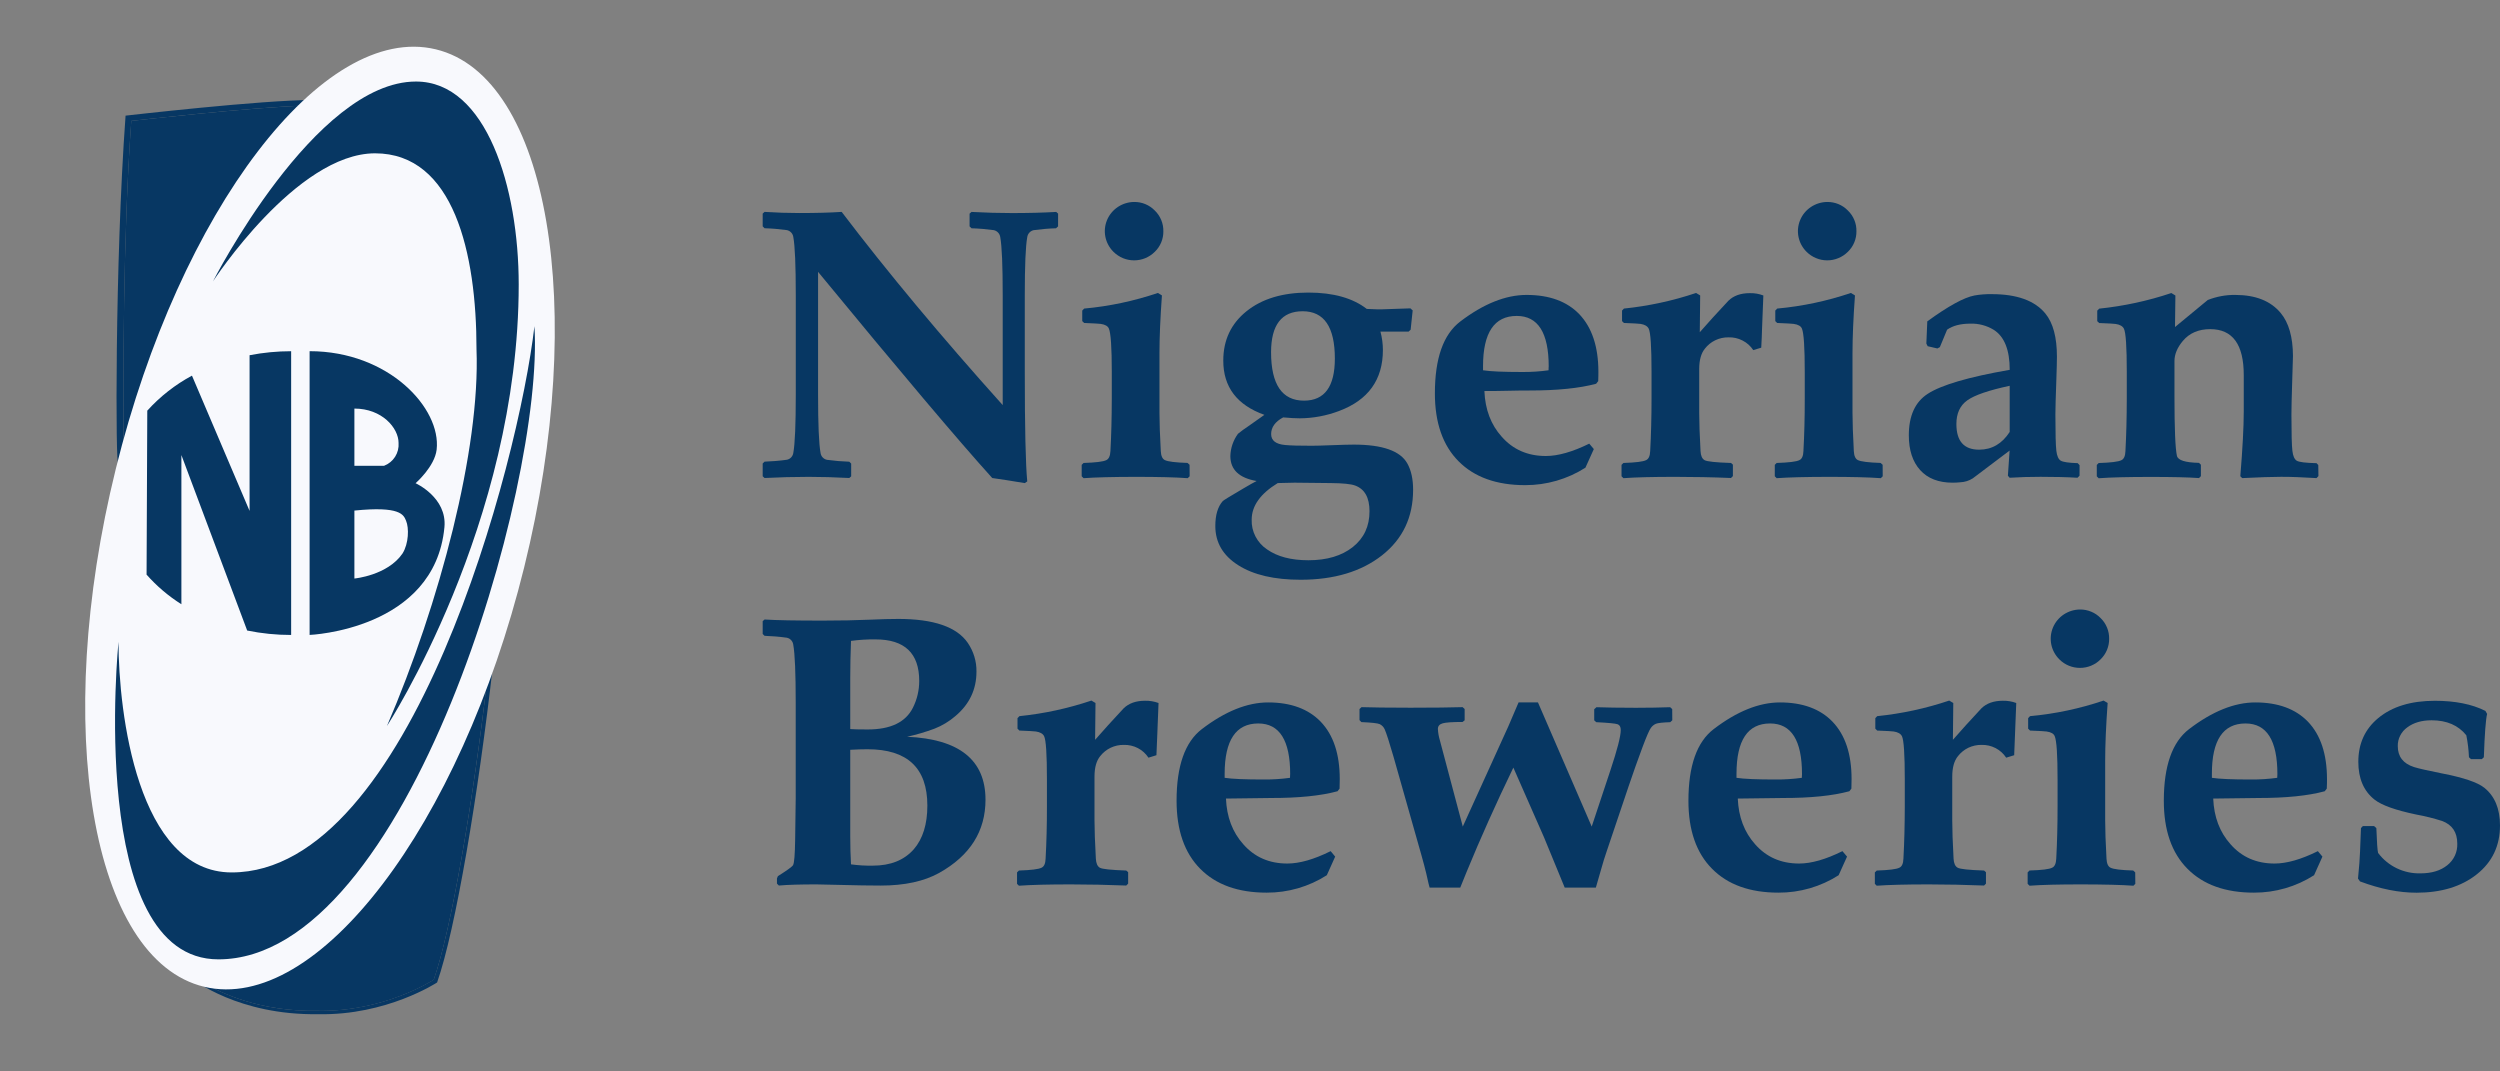 <svg xmlns="http://www.w3.org/2000/svg" width="70" height="30" fill="none" viewBox="0 0 70 30"><rect x="0" y="0" width="70" height="30" fill="#808080" stroke="none"/><path fill="#073763" d="M13.802 18.626C13.4 22.2 12.754 26.05 12.239 27.509C12.239 27.509 10.826 28.439 8.908 28.397C6.672 28.433 5.401 27.418 5.401 27.418C5.497 27.46 5.598 27.493 5.7 27.515C6.171 27.799 7.27 28.328 8.879 28.301C10.759 28.341 12.144 27.43 12.144 27.43C12.635 26.041 13.246 22.446 13.641 19.032C13.694 18.9 13.748 18.764 13.802 18.626Z"/><path fill="#073763" d="M13.641 19.035C13.246 22.449 12.635 26.045 12.145 27.433C12.145 27.433 10.759 28.344 8.879 28.303C7.27 28.329 6.172 27.801 5.701 27.518C6.715 27.753 10.16 27.791 13.641 19.035Z"/><path fill="#073763" d="M8.783 2.8C8.783 2.8 8.717 2.85 8.6 2.954C6.984 3.004 3.677 3.385 3.677 3.385C3.439 6.646 3.449 10.77 3.463 12.4C3.412 12.583 3.361 12.77 3.311 12.959C3.237 13.244 3.212 7.396 3.516 3.238C3.516 3.239 7.359 2.794 8.783 2.8Z"/><path fill="#073763" d="M8.599 2.954C7.875 3.592 5.171 6.298 3.463 12.399C3.448 10.77 3.439 6.646 3.676 3.385C3.676 3.385 6.984 3.004 8.599 2.954Z"/><path fill="#F8F9FD" d="M14.678 15.881C16.468 8.632 15.36 2.141 12.202 1.381C9.044 0.621 5.032 5.881 3.242 13.13C1.451 20.378 2.56 26.87 5.718 27.63C8.876 28.39 12.887 23.129 14.678 15.881Z"/><path fill="#073763" d="M5.963 7.879C5.963 7.879 8.298 4.293 10.501 4.293C12.705 4.293 13.342 7.085 13.342 9.779C13.45 12.574 12.312 16.894 10.834 20.329C10.834 20.329 14.524 14.672 14.524 7.966C14.524 5.257 13.623 2.283 11.648 2.283C8.811 2.283 5.963 7.879 5.963 7.879Z"/><path fill="#073763" d="M3.318 17.971C3.318 19.949 3.855 24.428 6.486 24.428C11.501 24.428 14.524 12.961 14.964 9.134C15.25 13.601 11.407 26.862 6.115 26.862C2.417 26.862 3.318 17.971 3.318 17.971Z"/><path fill="#073763" d="M11.636 13.53C11.636 13.53 12.171 13.066 12.226 12.59C12.358 11.432 10.884 9.833 8.669 9.833V17.778C8.669 17.778 12.171 17.638 12.444 14.763C12.523 13.929 11.636 13.53 11.636 13.53ZM9.923 11.44C10.694 11.44 11.16 11.981 11.16 12.403C11.17 12.539 11.136 12.674 11.063 12.79C10.989 12.905 10.88 12.994 10.752 13.043H9.923V11.44ZM11.271 15.497C10.851 16.113 9.923 16.199 9.923 16.199V14.296C11.211 14.166 11.3 14.412 11.37 14.582C11.454 14.779 11.447 15.216 11.271 15.497Z"/><path fill="#073763" d="M8.152 9.834V17.779C7.738 17.779 7.326 17.738 6.921 17.655L5.079 12.742V16.919C4.716 16.69 4.388 16.411 4.104 16.09L4.124 11.498C4.481 11.103 4.904 10.771 5.375 10.518L6.988 14.305V9.946C7.372 9.872 7.761 9.834 8.152 9.834Z"/><path fill="#073763" d="M29.626 6.339L29.568 6.392C29.36 6.398 29.152 6.416 28.945 6.444C28.898 6.454 28.855 6.478 28.823 6.513C28.79 6.548 28.77 6.592 28.763 6.639C28.717 6.892 28.694 7.435 28.694 8.269V10.403C28.694 11.977 28.717 13.002 28.763 13.479L28.694 13.527C28.293 13.46 27.989 13.413 27.783 13.385C26.83 12.33 25.204 10.405 22.906 7.612V11.05C22.906 11.884 22.929 12.428 22.975 12.68C22.981 12.727 23.001 12.771 23.033 12.806C23.066 12.841 23.108 12.865 23.155 12.875C23.362 12.903 23.571 12.921 23.78 12.928L23.833 12.98V13.338L23.78 13.384C23.371 13.362 22.991 13.352 22.639 13.352C22.23 13.352 21.82 13.363 21.408 13.384L21.355 13.336V12.978L21.408 12.926C21.617 12.919 21.825 12.902 22.032 12.873C22.079 12.864 22.122 12.84 22.154 12.805C22.186 12.77 22.207 12.726 22.213 12.679C22.259 12.427 22.282 11.883 22.282 11.049V8.267C22.282 7.434 22.259 6.891 22.213 6.638C22.207 6.591 22.186 6.546 22.154 6.512C22.122 6.477 22.079 6.453 22.032 6.443C21.825 6.415 21.617 6.397 21.408 6.391L21.355 6.338V5.981L21.408 5.933C21.745 5.954 22.067 5.965 22.373 5.965C22.852 5.965 23.25 5.954 23.567 5.933C24.846 7.616 26.349 9.419 28.076 11.343V8.269C28.076 7.435 28.053 6.892 28.007 6.639C28 6.592 27.98 6.548 27.947 6.513C27.915 6.478 27.872 6.454 27.826 6.444C27.619 6.416 27.41 6.398 27.202 6.392L27.148 6.339V5.982L27.202 5.934C27.6 5.955 27.978 5.966 28.337 5.966C28.795 5.966 29.208 5.955 29.574 5.934L29.627 5.982L29.626 6.339Z"/><path fill="#073763" d="M33.31 13.336L33.256 13.389C32.918 13.364 32.431 13.352 31.796 13.352C31.16 13.353 30.675 13.365 30.34 13.389L30.287 13.336V13.016L30.34 12.963C30.681 12.952 30.893 12.926 30.975 12.884C31.046 12.853 31.085 12.768 31.092 12.632C31.117 12.176 31.129 11.687 31.13 11.162V10.41C31.13 9.732 31.103 9.329 31.049 9.201C31.021 9.131 30.944 9.087 30.82 9.069C30.778 9.063 30.623 9.054 30.357 9.043L30.303 8.991V8.696L30.357 8.64C31.059 8.576 31.752 8.429 32.42 8.203L32.534 8.272C32.488 8.909 32.465 9.447 32.465 9.886V11.563C32.465 11.819 32.477 12.174 32.502 12.63C32.509 12.766 32.547 12.851 32.617 12.883C32.698 12.924 32.91 12.951 33.251 12.962L33.308 13.014L33.31 13.336ZM32.574 6.475C32.576 6.582 32.555 6.688 32.514 6.787C32.473 6.886 32.412 6.976 32.334 7.051C32.259 7.126 32.169 7.186 32.069 7.228C31.97 7.269 31.863 7.29 31.756 7.29C31.648 7.29 31.541 7.269 31.442 7.228C31.343 7.186 31.253 7.126 31.177 7.051C31.062 6.936 30.983 6.791 30.951 6.633C30.919 6.475 30.935 6.311 30.997 6.162C31.059 6.013 31.165 5.885 31.3 5.795C31.435 5.705 31.595 5.656 31.758 5.655C31.865 5.654 31.971 5.674 32.069 5.715C32.168 5.756 32.257 5.816 32.331 5.892C32.41 5.967 32.472 6.058 32.514 6.159C32.556 6.259 32.576 6.367 32.574 6.475Z"/><path fill="#073763" d="M39.567 13.715C39.567 14.482 39.276 15.094 38.696 15.55C38.115 16.005 37.355 16.233 36.417 16.233C35.681 16.233 35.099 16.098 34.671 15.826C34.243 15.555 34.029 15.189 34.029 14.729C34.029 14.421 34.098 14.188 34.237 14.031C34.251 14.012 34.44 13.897 34.802 13.684C34.974 13.582 35.104 13.51 35.185 13.468C34.695 13.384 34.45 13.151 34.45 12.768C34.456 12.545 34.531 12.328 34.663 12.146C34.755 12.071 34.851 12.001 34.95 11.936C35.035 11.877 35.187 11.77 35.403 11.616C34.635 11.342 34.251 10.835 34.252 10.096C34.252 9.524 34.468 9.064 34.902 8.715C35.335 8.367 35.912 8.192 36.634 8.192C37.331 8.192 37.876 8.345 38.27 8.65C38.495 8.661 38.639 8.664 38.702 8.661C38.876 8.653 39.139 8.645 39.491 8.634L39.555 8.691L39.498 9.232L39.441 9.285H38.652C38.698 9.453 38.721 9.626 38.721 9.8C38.721 10.634 38.31 11.204 37.49 11.509C37.141 11.641 36.771 11.71 36.397 11.713C36.276 11.713 36.12 11.705 35.928 11.687C35.704 11.807 35.592 11.963 35.592 12.155C35.592 12.334 35.722 12.436 35.981 12.46C36.13 12.475 36.379 12.481 36.726 12.481C36.836 12.481 37.027 12.476 37.3 12.465C37.573 12.455 37.775 12.449 37.907 12.449C38.709 12.449 39.208 12.625 39.404 12.975C39.513 13.167 39.567 13.414 39.567 13.715ZM38.346 14.314C38.346 13.932 38.211 13.692 37.941 13.594C37.827 13.552 37.599 13.529 37.259 13.526L36.246 13.515C36.132 13.515 35.975 13.519 35.777 13.526C35.29 13.824 35.047 14.166 35.047 14.551C35.041 14.714 35.078 14.877 35.154 15.022C35.229 15.168 35.341 15.293 35.479 15.384C35.766 15.586 36.152 15.687 36.635 15.687C37.154 15.687 37.569 15.563 37.88 15.316C38.191 15.068 38.347 14.735 38.346 14.314ZM37.376 10.04C37.376 9.157 37.076 8.715 36.475 8.715C35.886 8.715 35.591 9.097 35.59 9.861C35.59 10.765 35.898 11.218 36.513 11.218C37.088 11.218 37.376 10.825 37.376 10.04Z"/><path fill="#073763" d="M44.755 10.402C44.755 10.462 44.755 10.552 44.75 10.671L44.692 10.745C44.224 10.871 43.602 10.934 42.827 10.934C42.688 10.934 42.478 10.934 42.197 10.942C41.914 10.95 41.705 10.949 41.563 10.949C41.584 11.465 41.745 11.891 42.047 12.227C42.364 12.588 42.776 12.768 43.284 12.768C43.625 12.768 44.03 12.653 44.499 12.422L44.627 12.574L44.392 13.095C43.889 13.416 43.302 13.586 42.703 13.584C41.903 13.584 41.282 13.361 40.84 12.916C40.398 12.471 40.176 11.836 40.177 11.012C40.177 10.034 40.413 9.365 40.885 9.004C41.539 8.506 42.159 8.258 42.745 8.258C43.382 8.258 43.874 8.438 44.222 8.799C44.575 9.171 44.753 9.705 44.755 10.402ZM43.364 10.266C43.364 9.319 43.066 8.846 42.469 8.846C41.839 8.846 41.525 9.316 41.525 10.255V10.368C41.731 10.4 42.097 10.416 42.623 10.416C42.869 10.418 43.115 10.402 43.359 10.368C43.361 10.321 43.362 10.287 43.362 10.266H43.364Z"/><path fill="#073763" d="M49.374 8.273L49.337 9.209C49.333 9.363 49.326 9.538 49.315 9.735L49.091 9.803C49.017 9.69 48.914 9.597 48.792 9.535C48.671 9.472 48.535 9.441 48.398 9.446C48.271 9.444 48.145 9.471 48.03 9.526C47.915 9.581 47.815 9.661 47.738 9.761C47.631 9.891 47.578 10.082 47.578 10.334V11.565C47.578 11.82 47.59 12.176 47.615 12.632C47.622 12.761 47.659 12.845 47.727 12.884C47.794 12.923 48.041 12.949 48.468 12.963L48.521 13.01V13.331L48.468 13.384C47.945 13.362 47.426 13.352 46.911 13.352C46.275 13.352 45.79 13.364 45.456 13.389L45.403 13.336V13.016L45.456 12.963C45.797 12.952 46.009 12.926 46.09 12.884C46.162 12.852 46.2 12.768 46.205 12.632C46.23 12.176 46.243 11.686 46.243 11.162V10.41C46.243 9.709 46.216 9.306 46.163 9.201C46.127 9.131 46.051 9.087 45.934 9.069C45.891 9.062 45.736 9.053 45.47 9.043L45.417 8.991V8.696L45.47 8.64C46.158 8.569 46.835 8.423 47.49 8.203L47.605 8.272L47.594 9.302C47.814 9.049 48.082 8.755 48.397 8.419C48.542 8.278 48.741 8.208 48.994 8.208C49.124 8.205 49.253 8.227 49.374 8.273Z"/><path fill="#073763" d="M52.716 13.336L52.663 13.389C52.325 13.364 51.838 13.352 51.202 13.352C50.566 13.353 50.081 13.365 49.747 13.389L49.694 13.336V13.016L49.747 12.963C50.088 12.952 50.3 12.926 50.382 12.884C50.453 12.853 50.491 12.768 50.496 12.632C50.521 12.176 50.534 11.687 50.533 11.162V10.41C50.533 9.732 50.507 9.329 50.454 9.201C50.425 9.131 50.349 9.087 50.224 9.069C50.182 9.063 50.027 9.054 49.761 9.043L49.708 8.991V8.696L49.761 8.64C50.464 8.576 51.156 8.429 51.824 8.203L51.939 8.272C51.893 8.909 51.87 9.447 51.87 9.886V11.563C51.87 11.819 51.882 12.174 51.907 12.63C51.914 12.766 51.952 12.851 52.022 12.883C52.103 12.924 52.315 12.951 52.656 12.962L52.714 13.014L52.716 13.336ZM51.98 6.475C51.982 6.582 51.961 6.688 51.92 6.787C51.879 6.886 51.818 6.976 51.74 7.051C51.665 7.126 51.575 7.186 51.476 7.227C51.376 7.269 51.27 7.29 51.162 7.29C51.054 7.29 50.948 7.269 50.849 7.227C50.749 7.186 50.659 7.126 50.584 7.051C50.468 6.936 50.39 6.791 50.358 6.633C50.326 6.475 50.342 6.311 50.404 6.162C50.466 6.013 50.571 5.885 50.707 5.795C50.842 5.705 51.002 5.656 51.165 5.655C51.272 5.654 51.378 5.675 51.476 5.715C51.575 5.756 51.664 5.816 51.738 5.892C51.817 5.967 51.879 6.058 51.921 6.159C51.962 6.259 51.983 6.367 51.98 6.475Z"/><path fill="#073763" d="M58.227 13.32L58.17 13.377C57.871 13.359 57.527 13.351 57.138 13.351C56.836 13.351 56.547 13.359 56.269 13.377L56.221 13.32L56.269 12.616L55.238 13.394C55.133 13.461 55.012 13.499 54.886 13.504C54.816 13.512 54.745 13.515 54.673 13.515C54.279 13.515 53.976 13.397 53.764 13.162C53.553 12.928 53.447 12.603 53.447 12.19C53.447 11.643 53.623 11.256 53.975 11.028C54.357 10.779 55.123 10.555 56.272 10.355C56.272 9.798 56.123 9.424 55.824 9.235C55.629 9.116 55.403 9.055 55.174 9.062C54.897 9.062 54.678 9.118 54.519 9.231L54.316 9.72L54.246 9.757L53.975 9.694L53.938 9.62L53.964 8.998C54.551 8.571 54.991 8.329 55.286 8.273C55.446 8.245 55.608 8.233 55.771 8.236C56.471 8.236 56.971 8.416 57.269 8.777C57.486 9.041 57.594 9.444 57.594 9.987C57.594 10.12 57.588 10.334 57.578 10.628C57.56 11.118 57.551 11.446 57.551 11.611C57.551 12.141 57.56 12.479 57.578 12.624C57.595 12.769 57.637 12.861 57.703 12.9C57.769 12.938 57.926 12.961 58.175 12.968L58.228 13.025L58.227 13.32ZM56.271 12.095V10.802C55.685 10.928 55.289 11.063 55.085 11.209C54.88 11.355 54.778 11.577 54.779 11.874C54.779 12.352 54.991 12.591 55.415 12.591C55.772 12.591 56.057 12.426 56.271 12.095Z"/><path fill="#073763" d="M64.916 13.331L64.863 13.387C64.472 13.363 64.141 13.35 63.871 13.351C63.623 13.351 63.26 13.363 62.782 13.387L62.729 13.335C62.793 12.553 62.825 11.95 62.825 11.526V10.499C62.825 9.644 62.512 9.216 61.887 9.216C61.56 9.216 61.304 9.326 61.119 9.547C60.963 9.733 60.885 9.921 60.885 10.11V11.093C60.885 12.001 60.908 12.559 60.954 12.765C60.983 12.887 61.188 12.952 61.572 12.96L61.625 13.012V13.333L61.572 13.386C61.27 13.364 60.819 13.354 60.218 13.354C59.582 13.354 59.097 13.366 58.763 13.391L58.71 13.338V13.018L58.763 12.965C59.105 12.954 59.316 12.928 59.398 12.886C59.469 12.854 59.507 12.77 59.512 12.634C59.537 12.178 59.549 11.688 59.55 11.164V10.412C59.55 9.711 59.523 9.308 59.469 9.203C59.434 9.133 59.358 9.089 59.24 9.071C59.198 9.064 59.043 9.055 58.777 9.045L58.723 8.993V8.698L58.777 8.642C59.464 8.571 60.142 8.425 60.797 8.205L60.911 8.274L60.9 9.157L61.817 8.4C62.063 8.303 62.325 8.254 62.59 8.258C63.155 8.258 63.578 8.426 63.859 8.763C64.086 9.036 64.2 9.437 64.203 9.966C64.203 10.026 64.195 10.27 64.181 10.697C64.167 11.124 64.16 11.429 64.16 11.612C64.16 12.142 64.169 12.479 64.187 12.624C64.204 12.769 64.245 12.861 64.309 12.9C64.373 12.939 64.558 12.962 64.863 12.969L64.912 13.021L64.916 13.331Z"/><path fill="#073763" d="M27.594 22.393C27.594 23.273 27.163 23.955 26.302 24.439C25.876 24.677 25.328 24.796 24.658 24.796C24.445 24.796 24.27 24.794 24.132 24.791L22.861 24.763C22.407 24.763 22.056 24.773 21.808 24.795L21.755 24.742V24.595L21.781 24.532C22.043 24.367 22.186 24.264 22.207 24.221C22.239 24.159 22.258 23.926 22.264 23.522L22.28 22.345V19.68C22.28 18.846 22.257 18.302 22.211 18.05C22.205 18.003 22.185 17.959 22.152 17.924C22.12 17.889 22.077 17.865 22.03 17.856C21.824 17.827 21.616 17.81 21.408 17.803L21.355 17.751V17.393L21.408 17.346C21.723 17.367 22.265 17.377 23.035 17.377C23.524 17.377 23.965 17.368 24.359 17.351C24.671 17.337 24.936 17.33 25.152 17.33C26.141 17.33 26.789 17.553 27.096 17.998C27.26 18.236 27.346 18.519 27.341 18.807C27.341 19.305 27.144 19.72 26.75 20.051C26.577 20.2 26.379 20.319 26.166 20.403C25.916 20.496 25.66 20.571 25.399 20.629C26.863 20.694 27.594 21.282 27.594 22.393ZM25.738 19.065C25.738 18.291 25.33 17.903 24.515 17.903C24.285 17.9 24.056 17.914 23.828 17.945C23.814 18.313 23.807 18.652 23.807 18.963V20.414C23.889 20.421 24.052 20.425 24.297 20.425C24.938 20.425 25.36 20.221 25.562 19.815C25.679 19.582 25.739 19.325 25.738 19.065ZM25.966 22.556C25.966 21.504 25.408 20.979 24.291 20.979C24.149 20.979 23.988 20.984 23.807 20.994V23.429C23.807 23.693 23.814 23.95 23.828 24.202C24.031 24.23 24.236 24.242 24.44 24.238C24.936 24.238 25.319 24.084 25.589 23.776C25.841 23.482 25.966 23.076 25.966 22.558V22.556Z"/><path fill="#073763" d="M32.439 19.684L32.402 20.621C32.398 20.775 32.391 20.95 32.38 21.146L32.157 21.215C32.083 21.102 31.98 21.009 31.859 20.946C31.738 20.884 31.602 20.853 31.466 20.857C31.338 20.855 31.212 20.883 31.098 20.937C30.983 20.992 30.883 21.073 30.806 21.172C30.699 21.302 30.646 21.493 30.646 21.746V22.976C30.646 23.232 30.659 23.587 30.684 24.043C30.691 24.173 30.728 24.257 30.795 24.296C30.863 24.335 31.109 24.36 31.535 24.375L31.588 24.422V24.742L31.535 24.795C31.013 24.774 30.496 24.764 29.982 24.763C29.347 24.763 28.863 24.776 28.53 24.8L28.477 24.748V24.427L28.53 24.375C28.87 24.364 29.081 24.338 29.163 24.296C29.234 24.264 29.272 24.18 29.277 24.043C29.302 23.587 29.315 23.099 29.314 22.576V21.823C29.314 21.122 29.288 20.718 29.235 20.613C29.2 20.543 29.123 20.5 29.006 20.482C28.963 20.475 28.809 20.466 28.544 20.456L28.49 20.403V20.108L28.544 20.052C29.23 19.982 29.906 19.836 30.559 19.616L30.674 19.684L30.663 20.715C30.883 20.462 31.15 20.168 31.464 19.831C31.609 19.691 31.808 19.621 32.059 19.621C32.189 19.618 32.318 19.639 32.439 19.684Z"/><path fill="#073763" d="M37.513 21.813C37.513 21.872 37.511 21.962 37.508 22.081L37.451 22.155C36.983 22.282 36.362 22.345 35.589 22.344C35.451 22.344 35.242 22.347 34.96 22.352C34.678 22.357 34.467 22.36 34.327 22.36C34.348 22.875 34.51 23.301 34.811 23.638C35.127 23.999 35.538 24.179 36.045 24.179C36.386 24.179 36.79 24.064 37.258 23.832L37.385 23.985L37.151 24.506C36.649 24.827 36.063 24.997 35.465 24.994C34.667 24.994 34.048 24.772 33.606 24.326C33.165 23.881 32.945 23.247 32.944 22.423C32.944 21.445 33.18 20.776 33.652 20.415C34.304 19.917 34.923 19.668 35.508 19.668C36.142 19.668 36.633 19.849 36.981 20.209C37.336 20.581 37.513 21.115 37.513 21.813ZM36.125 21.677C36.125 20.73 35.827 20.257 35.232 20.257C34.605 20.257 34.291 20.727 34.29 21.666V21.779C34.496 21.811 34.861 21.826 35.386 21.826C35.632 21.828 35.877 21.812 36.12 21.779C36.123 21.732 36.124 21.698 36.124 21.677H36.125Z"/><path fill="#073763" d="M46.824 20.168L46.767 20.221C46.557 20.228 46.424 20.243 46.367 20.265C46.307 20.291 46.256 20.333 46.221 20.387C46.18 20.444 46.103 20.62 45.992 20.915C45.861 21.265 45.732 21.63 45.604 22.008L44.987 23.838C44.934 23.992 44.88 24.164 44.828 24.353L44.684 24.853H43.812L43.232 23.444L42.374 21.493C41.885 22.506 41.449 23.479 41.066 24.411L40.887 24.853H40.029C40.019 24.825 39.987 24.692 39.934 24.453C39.902 24.317 39.857 24.147 39.8 23.945L39.019 21.19C38.901 20.782 38.818 20.526 38.771 20.42C38.743 20.358 38.695 20.307 38.633 20.276C38.576 20.25 38.405 20.231 38.119 20.219L38.066 20.163V19.852L38.123 19.8C38.399 19.81 38.856 19.815 39.495 19.816C40.147 19.816 40.633 19.81 40.953 19.8L41.01 19.852V20.168L40.953 20.215C40.676 20.215 40.491 20.227 40.399 20.252C40.307 20.277 40.261 20.329 40.261 20.41C40.266 20.515 40.284 20.619 40.314 20.72L40.958 23.144L42.234 20.336C42.323 20.125 42.418 19.903 42.52 19.668H43.063L44.568 23.144L45.089 21.576C45.284 20.992 45.381 20.613 45.381 20.441C45.381 20.354 45.351 20.299 45.291 20.278C45.231 20.257 45.032 20.238 44.695 20.221L44.638 20.169V19.858L44.701 19.802C44.968 19.812 45.337 19.817 45.808 19.818C46.155 19.818 46.474 19.812 46.765 19.802L46.822 19.855L46.824 20.168Z"/><path fill="#073763" d="M51.844 21.813C51.844 21.87 51.844 21.962 51.839 22.081L51.782 22.155C51.314 22.282 50.694 22.345 49.92 22.344C49.782 22.344 49.572 22.347 49.291 22.352C49.01 22.357 48.8 22.36 48.658 22.36C48.679 22.875 48.841 23.301 49.142 23.638C49.458 23.999 49.869 24.179 50.376 24.179C50.717 24.179 51.121 24.064 51.588 23.832L51.717 23.985L51.482 24.506C50.98 24.827 50.394 24.997 49.796 24.994C48.999 24.994 48.379 24.772 47.938 24.326C47.496 23.881 47.276 23.247 47.276 22.423C47.276 21.445 47.511 20.776 47.983 20.415C48.635 19.917 49.254 19.668 49.839 19.668C50.474 19.668 50.965 19.849 51.312 20.209C51.667 20.581 51.844 21.115 51.844 21.813ZM50.456 21.677C50.456 20.73 50.158 20.257 49.563 20.257C48.936 20.257 48.622 20.727 48.622 21.666V21.779C48.827 21.811 49.192 21.826 49.717 21.826C49.963 21.828 50.208 21.812 50.451 21.779C50.455 21.732 50.456 21.698 50.456 21.677Z"/><path fill="#073763" d="M56.455 19.684L56.418 20.621C56.414 20.775 56.407 20.95 56.397 21.146L56.173 21.215C56.099 21.101 55.996 21.009 55.875 20.946C55.754 20.884 55.618 20.853 55.482 20.857C55.355 20.855 55.229 20.883 55.114 20.937C55 20.992 54.9 21.073 54.823 21.172C54.716 21.302 54.663 21.493 54.663 21.746V22.976C54.663 23.232 54.675 23.587 54.7 24.043C54.707 24.173 54.744 24.257 54.815 24.296C54.885 24.335 55.129 24.36 55.554 24.375L55.607 24.422V24.742L55.554 24.795C55.033 24.774 54.515 24.764 54.001 24.763C53.366 24.763 52.882 24.776 52.549 24.8L52.496 24.748V24.427L52.549 24.375C52.892 24.364 53.1 24.338 53.182 24.296C53.253 24.264 53.291 24.18 53.296 24.043C53.321 23.587 53.333 23.099 53.334 22.576V21.823C53.334 21.122 53.307 20.718 53.254 20.613C53.218 20.543 53.142 20.5 53.025 20.482C52.983 20.475 52.828 20.466 52.562 20.456L52.509 20.403V20.108L52.562 20.052C53.249 19.982 53.925 19.836 54.578 19.616L54.692 19.684L54.681 20.715C54.901 20.462 55.168 20.168 55.482 19.831C55.627 19.691 55.826 19.621 56.078 19.621C56.206 19.618 56.335 19.639 56.455 19.684Z"/><path fill="#073763" d="M59.789 24.747L59.736 24.8C59.399 24.776 58.913 24.764 58.279 24.763C57.645 24.763 57.161 24.775 56.827 24.8L56.774 24.747V24.427L56.827 24.374C57.168 24.364 57.379 24.338 57.46 24.296C57.531 24.264 57.569 24.18 57.575 24.043C57.6 23.587 57.612 23.098 57.612 22.576V21.823C57.612 21.144 57.586 20.741 57.532 20.613C57.504 20.543 57.428 20.499 57.304 20.482C57.261 20.475 57.107 20.466 56.841 20.456L56.788 20.403V20.108L56.841 20.052C57.542 19.988 58.234 19.842 58.9 19.616L59.014 19.684C58.968 20.322 58.945 20.86 58.945 21.298V22.976C58.945 23.232 58.957 23.587 58.982 24.043C58.989 24.18 59.027 24.264 59.096 24.296C59.178 24.338 59.389 24.364 59.729 24.374L59.786 24.427L59.789 24.747ZM59.056 17.887C59.057 17.994 59.037 18.1 58.995 18.199C58.954 18.298 58.893 18.387 58.816 18.462C58.741 18.538 58.651 18.598 58.552 18.639C58.453 18.68 58.347 18.701 58.239 18.701C58.132 18.701 58.025 18.68 57.926 18.639C57.827 18.598 57.737 18.538 57.662 18.462C57.547 18.348 57.468 18.203 57.436 18.045C57.404 17.887 57.42 17.723 57.482 17.573C57.544 17.424 57.649 17.296 57.784 17.206C57.92 17.116 58.079 17.067 58.242 17.066C58.349 17.065 58.454 17.086 58.553 17.127C58.651 17.167 58.74 17.227 58.814 17.303C58.892 17.378 58.955 17.469 58.996 17.57C59.038 17.67 59.058 17.778 59.056 17.887Z"/><path fill="#073763" d="M65.156 21.813C65.156 21.87 65.156 21.962 65.15 22.081L65.093 22.155C64.625 22.282 64.004 22.345 63.231 22.344C63.093 22.344 62.883 22.347 62.602 22.352C62.322 22.357 62.111 22.36 61.97 22.36C61.991 22.875 62.152 23.301 62.454 23.638C62.769 23.999 63.181 24.179 63.688 24.179C64.028 24.179 64.432 24.064 64.9 23.832L65.028 23.985L64.794 24.506C64.292 24.827 63.706 24.997 63.108 24.994C62.31 24.994 61.691 24.772 61.249 24.326C60.807 23.881 60.587 23.247 60.587 22.423C60.587 21.445 60.823 20.776 61.294 20.415C61.946 19.917 62.565 19.668 63.15 19.668C63.785 19.668 64.276 19.849 64.624 20.209C64.978 20.581 65.155 21.115 65.156 21.813ZM63.767 21.677C63.767 20.73 63.469 20.257 62.874 20.257C62.246 20.257 61.932 20.727 61.933 21.666V21.779C62.138 21.811 62.503 21.826 63.028 21.826C63.273 21.828 63.519 21.812 63.762 21.779C63.766 21.732 63.767 21.698 63.767 21.677Z"/><path fill="#073763" d="M70 23.113C70 23.679 69.785 24.134 69.354 24.478C68.923 24.822 68.36 24.995 67.665 24.996C67.172 24.996 66.644 24.891 66.081 24.68L66.024 24.601C66.056 24.279 66.075 24.028 66.081 23.849L66.107 23.187L66.16 23.13H66.474L66.538 23.187C66.552 23.58 66.568 23.811 66.586 23.881C66.722 24.064 66.902 24.211 67.108 24.311C67.314 24.41 67.542 24.46 67.772 24.454C68.084 24.454 68.334 24.379 68.522 24.228C68.614 24.156 68.687 24.064 68.736 23.959C68.785 23.854 68.808 23.739 68.804 23.623C68.804 23.304 68.662 23.092 68.378 22.987C68.143 22.912 67.903 22.852 67.66 22.808C67.075 22.686 66.683 22.546 66.485 22.388C66.184 22.149 66.033 21.797 66.033 21.331C66.033 20.822 66.219 20.414 66.591 20.106C66.981 19.783 67.51 19.622 68.176 19.622C68.743 19.622 69.215 19.716 69.591 19.905L69.639 19.989C69.601 20.147 69.57 20.552 69.548 21.203L69.491 21.256H69.188L69.131 21.203C69.122 20.997 69.098 20.791 69.057 20.588C68.833 20.308 68.509 20.168 68.085 20.168C67.808 20.168 67.581 20.234 67.403 20.367C67.319 20.427 67.251 20.506 67.205 20.598C67.158 20.689 67.135 20.791 67.138 20.893C67.138 21.184 67.288 21.379 67.59 21.477C67.724 21.519 67.986 21.578 68.377 21.656C68.972 21.771 69.366 21.904 69.558 22.055C69.853 22.291 70 22.644 70 23.113Z"/></svg>
